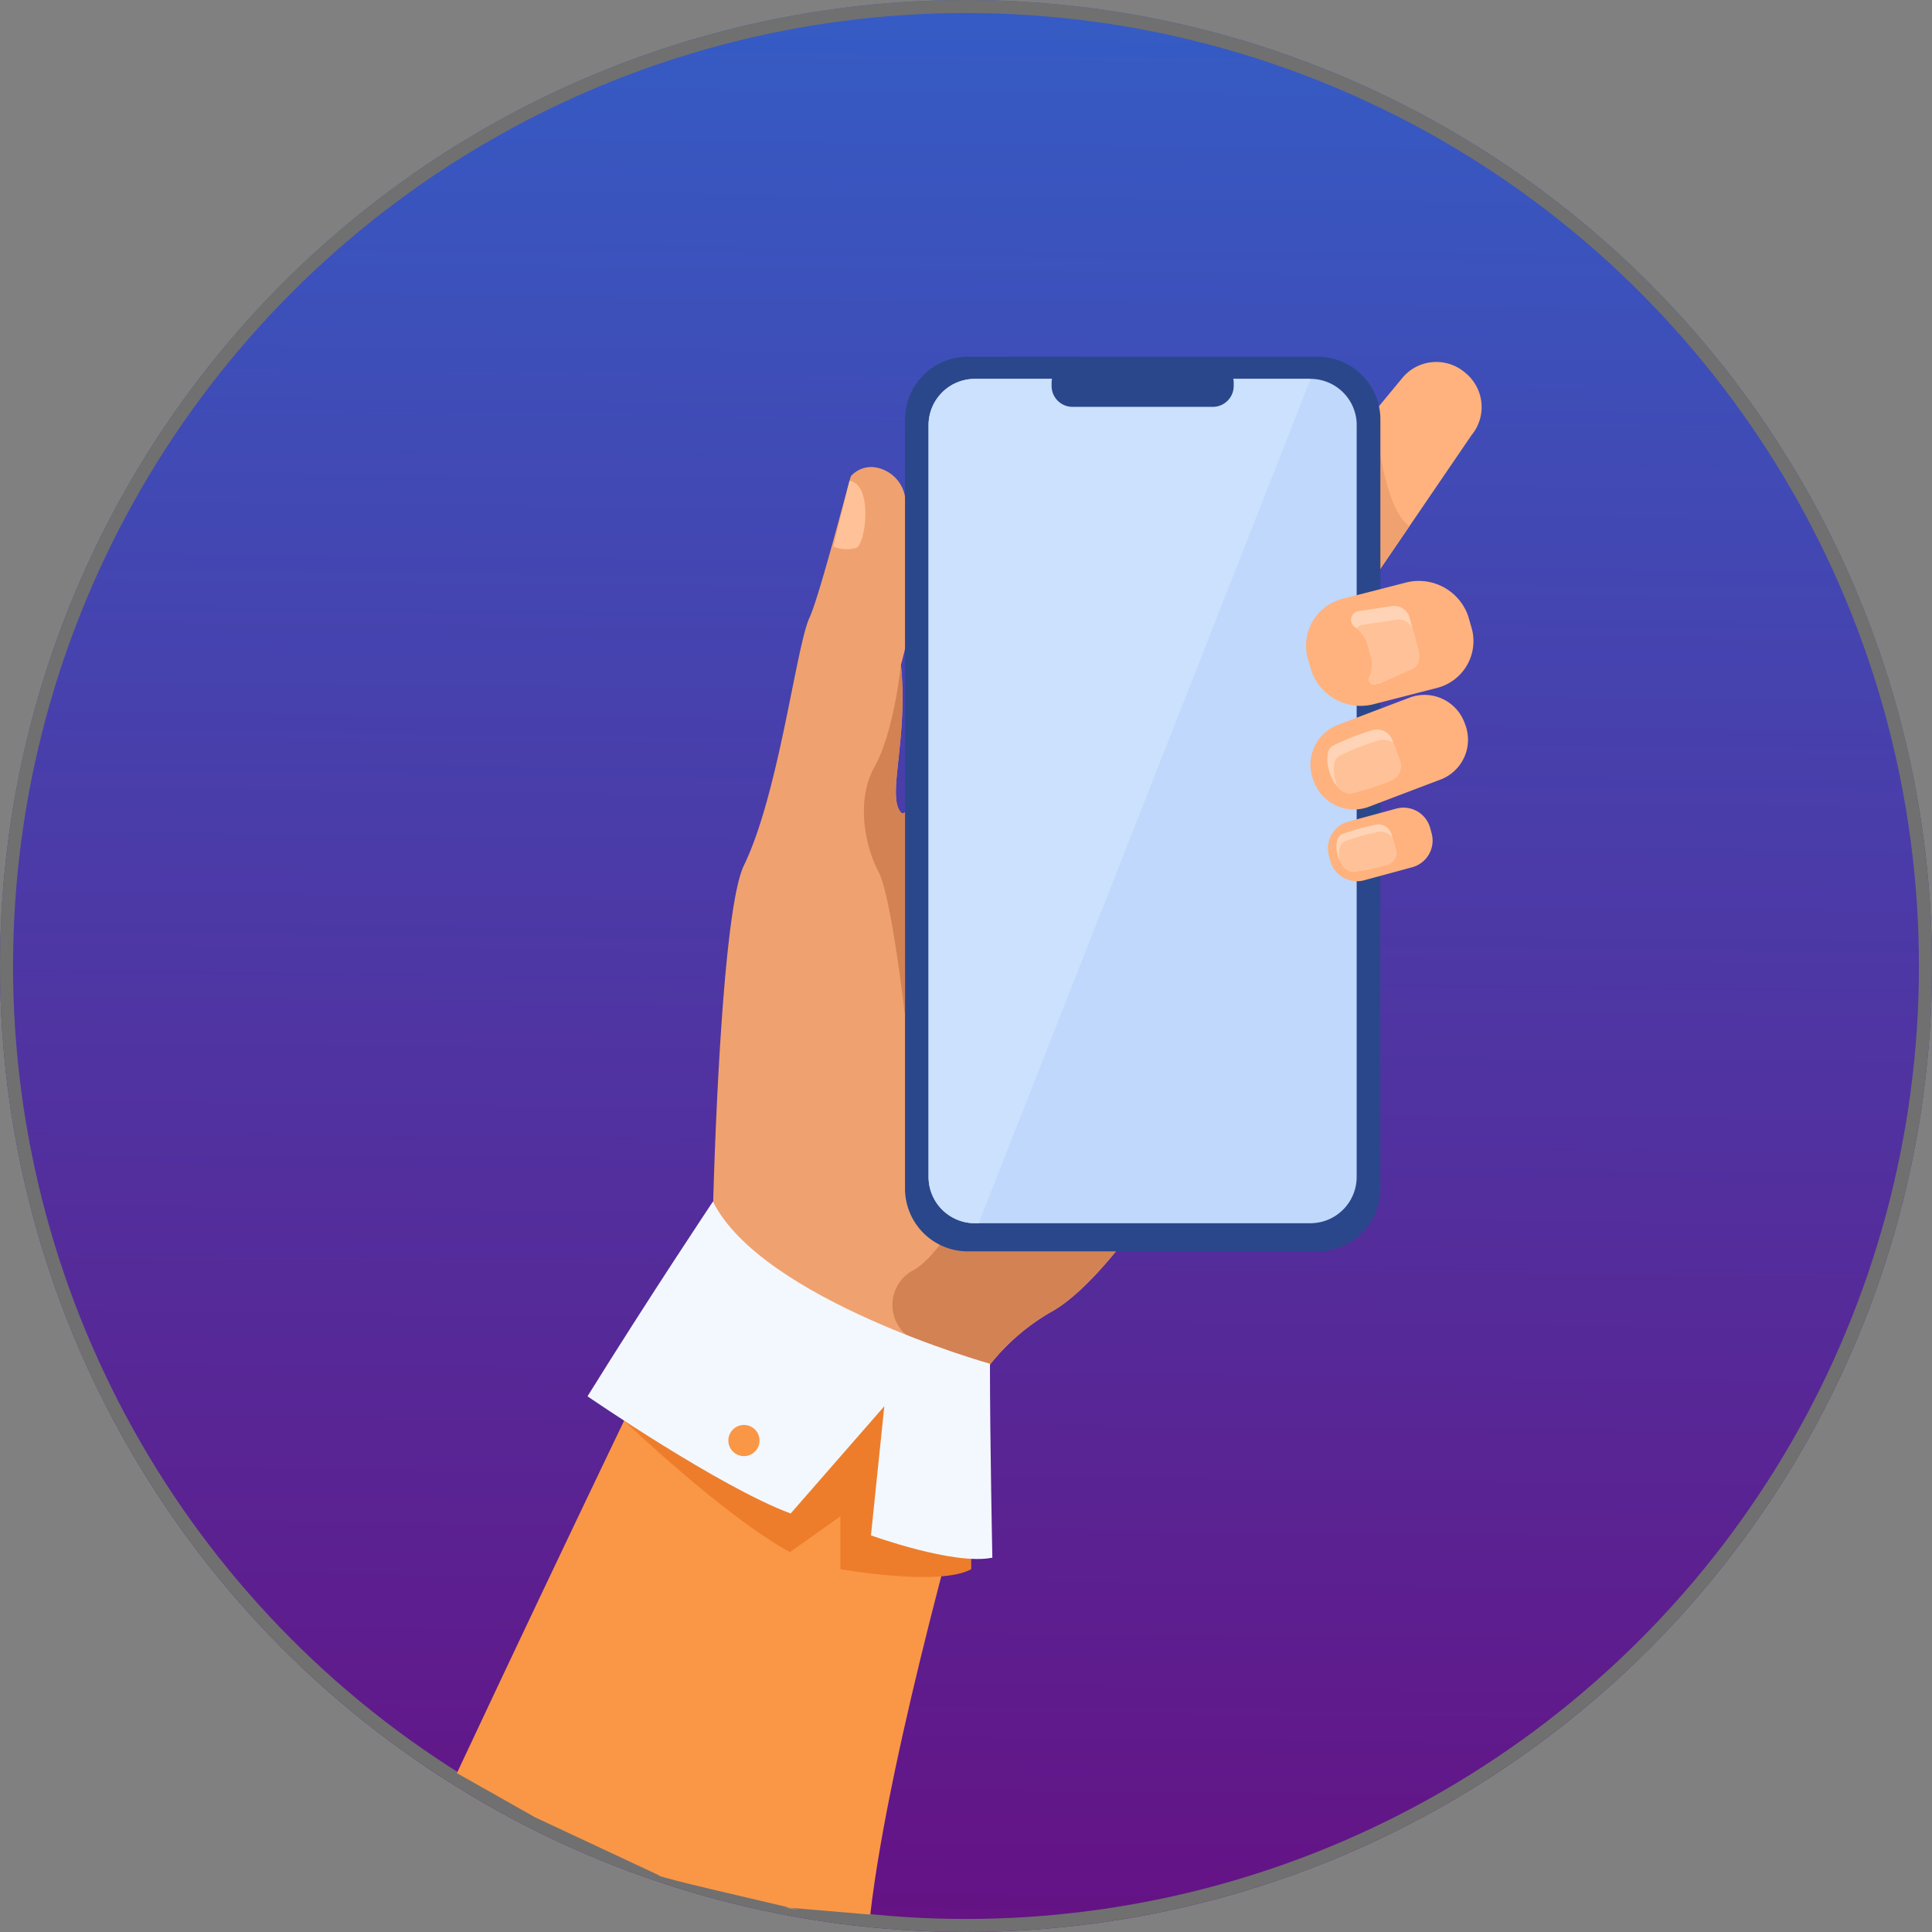 <svg xmlns="http://www.w3.org/2000/svg" xmlns:xlink="http://www.w3.org/1999/xlink" width="148" height="148" viewBox="0 0 148 148"><rect x="0" y="0" width="148" height="148" fill="#808080" stroke="none"/><defs><style>.a{fill:none;}.b{stroke:#707070;fill:url(#a);}.c{clip-path:url(#b);}.d{fill:#efa26f;}.e{fill:#f99746;}.f{fill:#ffb27d;}.g{fill:#d38254;}.h{fill:#ffc197;}.i{fill:#2b478b;}.j{fill:#c0d8fb;}.k{fill:#cbe1fd;}.l{fill:#ffd3b6;}.m{fill:#ed7d2b;}.n{fill:#f3f8ff;}.o{stroke:none;}</style><linearGradient id="a" x1="0.513" y1="-0.143" x2="0.5" y2="1.077" gradientUnits="objectBoundingBox"><stop offset="0" stop-color="#2e67ce"/><stop offset="1" stop-color="#690c7f"/></linearGradient><clipPath id="b"><rect class="a" width="78.5" height="120.504"/></clipPath></defs><g transform="translate(-1493 -301)"><g class="b" transform="translate(1493 301)"><circle class="o" cx="74" cy="74" r="74"/><circle class="a" cx="74" cy="74" r="73.5"/></g><g class="c" transform="translate(1528 328.326)"><path class="d" d="M359.844,173.657s-5.926,11.854-11.944,20.037c-2.395,3.257-4.8,5.931-6.861,7.047a16.4,16.4,0,0,0-5.128,4.667,37.445,37.445,0,0,0-5.338,10.958l-15.391-23.285s.525-22.761,2.373-26.569c2.693-5.548,3.994-16.759,5.029-18.991.768-1.656,2.96-10.208,3.17-10.836a2.089,2.089,0,0,1,1.768-.685,2.756,2.756,0,0,1,2.376,2.244,25.579,25.579,0,0,1-.313,12.889c.581,5.865-1.165,10.218.059,11.371.046.043.13.022.25-.054,2.122-1.362,15.291-20.562,16.913-20.976,1.713-.437,13.038,32.183,13.038,32.183" transform="translate(-295.57 -127.538)"/><path class="e" d="M39.633,1194.273s-6.467,22.121-7.967,35.121l-6.539-.557s3.672.779-3.357-.852-6.27-1.591-6.27-1.591l-9.518-4.457L0,1218.557c8.874-18.924,16.589-34.852,16.589-34.852s22.105.675,23.044,10.568" transform="translate(0 -1110.053)"/><path class="f" d="M1018.125,12.056l-4.766,6.987-4.677,6.857a1.07,1.07,0,0,1-.972.429c-1.123-.107-2.511-1.725-3.593-2.622l-.11-.09a3.376,3.376,0,0,1-.448-4.74l7.148-8.641h0l2.12-2.563a3.376,3.376,0,0,1,4.74-.448l.11.09a3.377,3.377,0,0,1,.448,4.741" transform="translate(-940.394 -6.054)"/><path class="d" d="M1087.511,76.02l-4.677,6.857a1.071,1.071,0,0,1-.972.429l3-16.093c.007.09.516,7.311,2.652,8.807" transform="translate(-1014.547 -63.031)"/><path class="g" d="M555.153,1041.645c-2.395,3.257-4.8,5.932-6.861,7.047a16.4,16.4,0,0,0-5.128,4.667c-1.622-.756-3.471-1.643-5.279-2.522a3.01,3.01,0,0,1-.13-5.353l.062-.034c2.02-1.156,4.09-5.237,4.09-5.237Z" transform="translate(-502.823 -975.489)"/><path class="h" d="M464.577,152.705l-1.247,5.035a2.645,2.645,0,0,0,1.79.1c.7-.346,1.271-4.863-.543-5.134" transform="translate(-434.501 -143.203)"/><path class="i" d="M583.312,68.535H556.5a4.81,4.81,0,0,1-4.8-4.8V4.8A4.81,4.81,0,0,1,556.5,0h26.816a4.81,4.81,0,0,1,4.8,4.8V63.739a4.81,4.81,0,0,1-4.8,4.8" transform="translate(-517.372)"/><path class="j" d="M613.5,30.853V88.43a3.549,3.549,0,0,1-3.525,3.551H584.23a3.548,3.548,0,0,1-3.525-3.551V30.853A3.548,3.548,0,0,1,584.23,27.3h25.749a3.549,3.549,0,0,1,3.525,3.551" transform="translate(-544.573 -25.603)"/><path class="k" d="M609.979,27.3,584.548,91.98h-.319a3.548,3.548,0,0,1-3.525-3.551V30.852A3.548,3.548,0,0,1,584.23,27.3Z" transform="translate(-544.573 -25.602)"/><path class="i" d="M744.531,9.894H733.769A1.6,1.6,0,0,1,732.175,8.3V8.05a1.6,1.6,0,0,1,1.594-1.594h10.762a1.6,1.6,0,0,1,1.594,1.594V8.3a1.6,1.6,0,0,1-1.594,1.594" transform="translate(-686.618 -6.054)"/><path class="f" d="M1060.857,422.846l-.711.27-4.78,1.816a3.036,3.036,0,0,1-.339.107,3.264,3.264,0,0,1-3.86-1.994l-.07-.184a3.265,3.265,0,0,1,1.887-4.2l4.456-1.693.324-.123.711-.27a3.264,3.264,0,0,1,4.2,1.887l.07.184a3.265,3.265,0,0,1-1.887,4.2" transform="translate(-985.499 -390.458)"/><path class="l" d="M1076.511,463.078a19.064,19.064,0,0,1-3.014.95,1.273,1.273,0,0,1-1-.5,2.944,2.944,0,0,1-.6-1.084,3.444,3.444,0,0,1-.163-.692,2.924,2.924,0,0,1,.026-.823.821.821,0,0,1,.456-.587l0,0a18.845,18.845,0,0,1,2.9-1.137,1.259,1.259,0,0,1,1.562.7l.1.274.513,1.4a1.2,1.2,0,0,1-.785,1.5" transform="translate(-1005.034 -430.58)"/><path class="h" d="M1083.885,474.926a19.064,19.064,0,0,1-3.014.95,1.273,1.273,0,0,1-1-.5c-.04-.093-.077-.192-.112-.3a3.445,3.445,0,0,1-.163-.692,2.924,2.924,0,0,1,.026-.823.822.822,0,0,1,.456-.587l0,0a18.854,18.854,0,0,1,2.9-1.137,1.375,1.375,0,0,1,1.173.186l.513,1.4a1.2,1.2,0,0,1-.785,1.5" transform="translate(-1012.408 -442.428)"/><path class="f" d="M1078.848,559.739l-3.686,1a2.117,2.117,0,0,1-2.591-1.482l-.114-.417a2.117,2.117,0,0,1,1.482-2.591l3.686-1a2.117,2.117,0,0,1,2.591,1.482l.114.417a2.117,2.117,0,0,1-1.482,2.591" transform="translate(-1005.659 -520.632)"/><path class="l" d="M1086.679,579.121a16.647,16.647,0,0,1-2.542.535,1.242,1.242,0,0,1-1.006-.8,2.785,2.785,0,0,1-.271-1.061,2.113,2.113,0,0,1,.082-.631.653.653,0,0,1,.417-.421l0,0a16.471,16.471,0,0,1,2.462-.687,1.043,1.043,0,0,1,1.23.637l.1.332.284,1a.935.935,0,0,1-.755,1.1" transform="translate(-1015.482 -540.194)"/><path class="h" d="M1089.641,587.466a16.64,16.64,0,0,1-2.542.535,1.242,1.242,0,0,1-1.006-.8,2.349,2.349,0,0,1-.074-.508,2.116,2.116,0,0,1,.082-.631.655.655,0,0,1,.417-.421l0,0a16.37,16.37,0,0,1,2.462-.686,1.113,1.113,0,0,1,1.129.415l.284,1a.935.935,0,0,1-.755,1.1" transform="translate(-1018.445 -548.539)"/><path class="m" d="M205.874,1153.214s7.587,7.266,12.7,10.072l3.872-2.746v4.052s7.615,1.347,10.018,0v-11.049l-21.39-10.723Z" transform="translate(-193.064 -1071.711)"/><path class="n" d="M170.409,1040.213s-4.818,7.207-9.606,14.913c0,0,10.091,6.942,15.562,8.978l7.176-8.219-1.024,9.893s6.351,2.315,9.3,1.71c0,0-.186-8.975-.184-14.855,0,0-17.458-4.893-21.22-12.422" transform="translate(-150.798 -975.489)"/><path class="e" d="M334.231,1316.333a1.194,1.194,0,1,1,1.183,1.205,1.194,1.194,0,0,1-1.183-1.205" transform="translate(-313.435 -1233.319)"/><path class="f" d="M1055.316,284.47l-.079.027-4.832,1.241a4,4,0,0,1-4.883-2.555l-.287-1a3.7,3.7,0,0,1,2.594-4.467l1.6-.41,3.237-.831a4,4,0,0,1,4.883,2.555l.287,1a3.7,3.7,0,0,1-2.514,4.44" transform="translate(-980.074 -259.145)"/><path class="l" d="M1105.346,311.488,1103,312.546l-.015,0a2.535,2.535,0,0,1-.284.058c-.039.006-.079.01-.119.015a.323.323,0,0,1-.05,0,.373.373,0,0,1-.324-.528,2.335,2.335,0,0,0,.133-1.592l-.056-.2a.016.016,0,0,0,0-.006l-.182-.667a2.5,2.5,0,0,0-.851-1.3c-.048-.039-.1-.076-.149-.111a.674.674,0,0,1,.2-1.2l.015,0,2.576-.39a1.226,1.226,0,0,1,1.424.954l.207.759.44,1.619c.173.638.022,1.359-.615,1.532" transform="translate(-1032.318 -287.513)"/><path class="h" d="M1111.929,327.287l-2.348,1.058-.015,0c-.055.01-.227.039-.453.074a.373.373,0,0,1-.324-.528,2.334,2.334,0,0,0,.133-1.592l-.056-.2a.019.019,0,0,0,0-.006l-.182-.667a2.5,2.5,0,0,0-.851-1.3.655.655,0,0,1,.37-.263l.015,0,2.576-.39a1.171,1.171,0,0,1,1.31.665l.44,1.619c.173.638.022,1.359-.615,1.531" transform="translate(-1038.901 -303.312)"/><path class="g" d="M504.262,406.077s-1.054-9.2-2.027-11-1.8-5.388-.3-8.058,2.013-7.809,2.013-7.809c.581,5.865-1.165,10.218.059,11.371.046.043.13.022.25-.054Z" transform="translate(-469.935 -355.618)"/></g></g></svg>